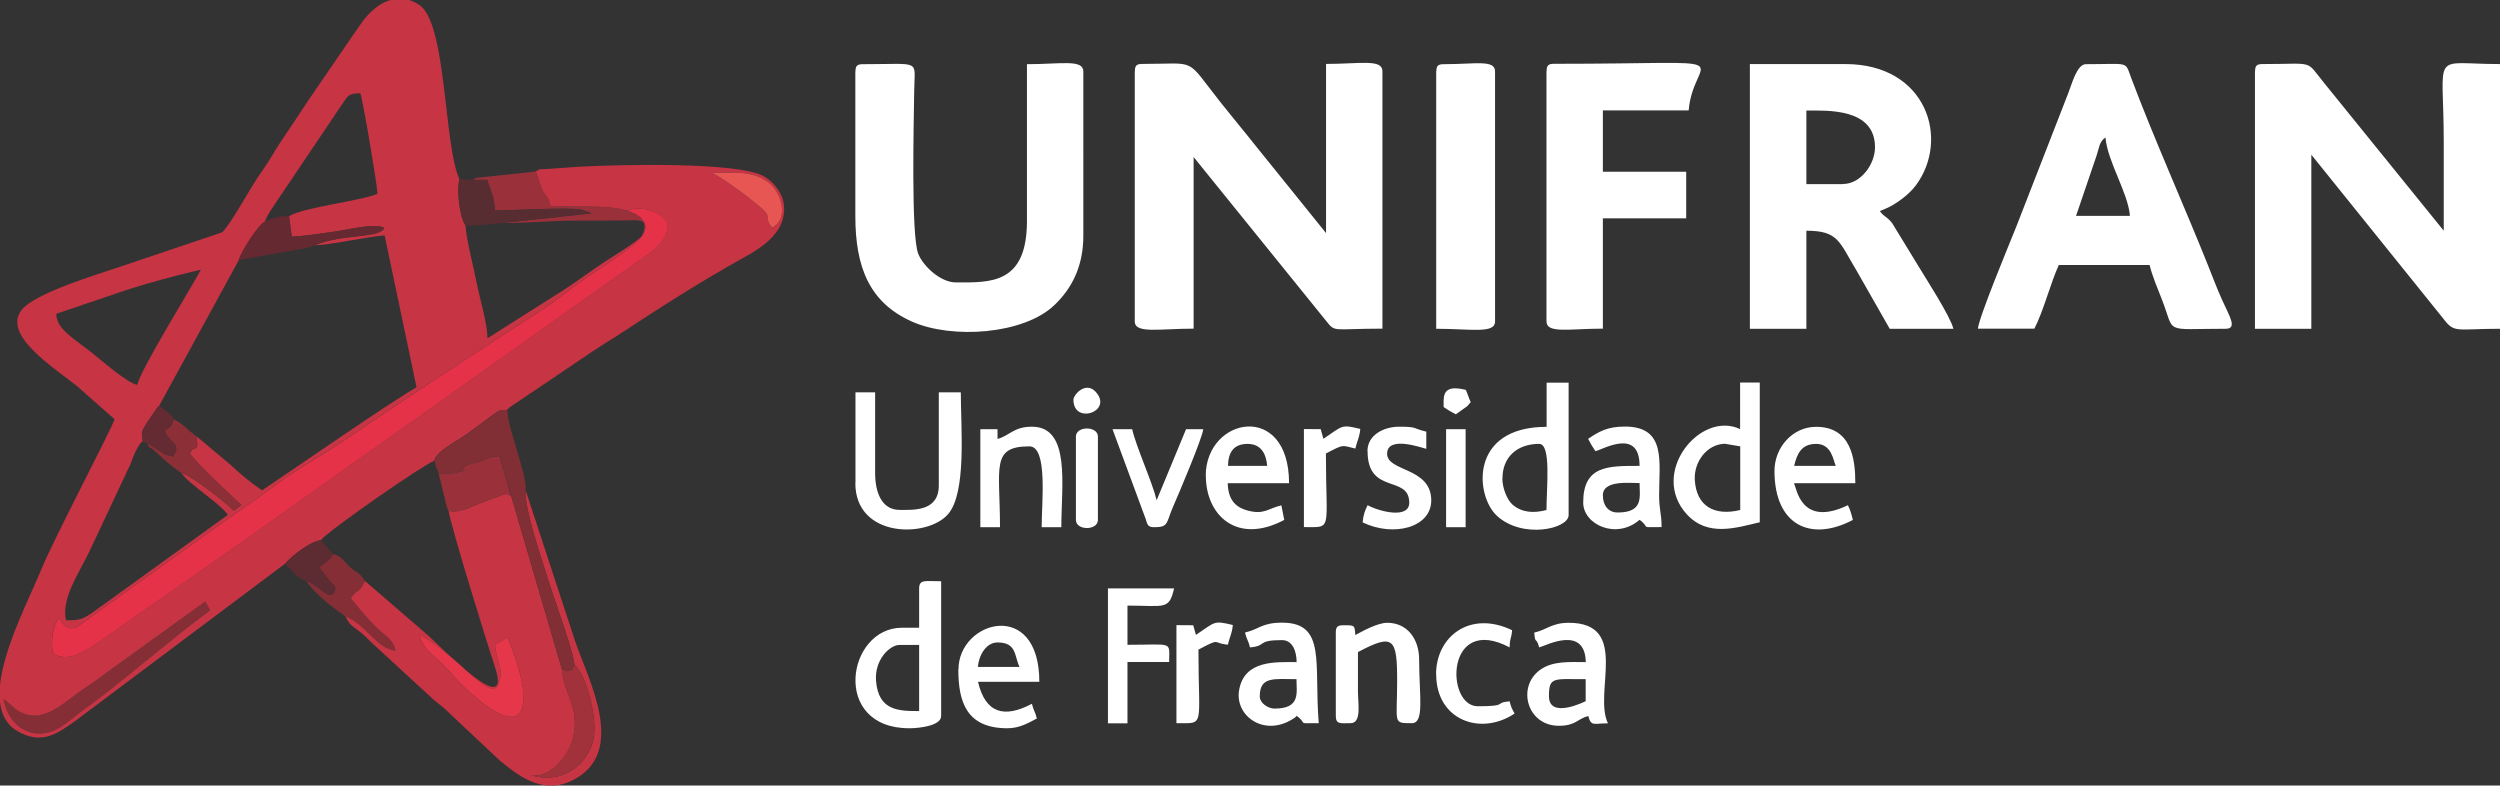 <svg xmlns="http://www.w3.org/2000/svg" fill-rule="evenodd" viewBox="0 0 19200 6033" shape-rendering="geometricPrecision" text-rendering="geometricPrecision" image-rendering="optimizeQuality" clip-rule="evenodd">
  <rect x="0" y="0" width="19200" height="6033" fill="#333333" stroke="none"/>
  <defs>
    <style>
<![CDATA[
    .fil12 {fill:#E75652}
    .fil6 {fill:#E53749}
    .fil3 {fill:#E53249}
    .fil2 {fill:#C73443}
    .fil10 {fill:#A1323B}
    .fil5 {fill:#9A313A}
    .fil7 {fill:#9A313A}
    .fil11 {fill:#8C2F37}
    .fil1 {fill:#862E36}
    .fil4 {fill:#812E35}
    .fil14 {fill:#642B33}
    .fil9 {fill:#652A31}
    .fil13 {fill:#5D2B32}
    .fil8 {fill:#572D31}
    .fil0 {fill:white}
   ]]>
    </style>
  </defs>
  <g id="Camada_x0020_1">
    <path d="M8715 548v1920c0 97 186 56 452 56V1206l1010 1249c83 103 39 69 440 69V547c0-96-173-56-433-56v1299l-538-667c-94-119-178-218-269-333-282-356-170-299-605-299-43 0-56 13-56 56zm8603 0v1977h433V1188l1016 1262c84 111 98 75 434 75V492c-542 0-433-117-433 602v678l-918-1134c-149-182-63-146-475-146-43 0-56 13-56 56zm-3163 866h-282V849c161 0 527-20 527 282 0 131-110 282-245 282zm-715 1111h433v-753c247 0 251 84 387 309l253 444h489c-22-94-212-387-263-472l-207-339c-47-58-59-44-95-93 28-13 49-19 78-34 70-38 149-98 197-161 266-354 86-934-539-934h-734v2033zM6569 548v1111c0 393 108 664 433 810 308 138 862 100 1097-127 128-123 221-290 221-532V549c0-96-173-56-433-56v1205c0 490-287 471-546 471-117 0-251-124-289-220-56-143-34-1010-31-1249 2-248 64-207-395-207-43 0-56 13-56 56zm9601 508c16 187 173 422 188 602h-414l158-464c23-71 20-103 68-139zm-979 1468h433c68-129 129-365 188-489h697c19 82 64 187 94 264 106 270 1 226 489 226 93 0 32-93-25-219-42-93-72-174-109-267-182-455-423-993-591-1442-49-131-11-104-348-104-69 0-109 159-135 223l-401 1030c-62 154-286 693-293 780zM11877 548v1920c0 96 173 56 433 56v-847h640v-358h-640V848h659c37-446 496-358-1035-358-43 0-56 13-56 56zm-847 0v1977c266 0 452 40 452-56V549c0-93-148-56-395-56-43 0-56 13-56 56zM6569 3710c0 423 551 423 711 240 145-165 99-662 99-937h-169v715c0 202-196 188-301 188-140 0-188-139-188-282v-621h-151v697zm339 1243h151v508c-155 0-313-1-331-232-13-163 106-276 181-276zm151-433v301h-132c-424 0-546 772 56 772 81 0 245-20 245-94V4464c-121 0-169-17-169 56zm4480-847c0-159 109-264 282-264 94 0 56 334 56 508-99 26-189 20-260-41-44-38-79-130-79-203zm339-395c-596 0-548 530-382 683 196 181 551 101 551-5V2939h-169v339zm1374 131l113 19v489c-200 48-337-30-349-231-8-139 94-278 236-278zm113-113c-306-147-701 336-410 654 160 175 376 104 560 61V2938h-151v358zm-2956 1581c-6-77-3-75-94-75-43 0-56 13-56 56v640c0 67 37 56 113 56 87 0 57-150 57-245v-301c272-144 302-112 301 226 0 323-36 320 113 320 99 0 56-213 56-489 0-155-89-282-245-282-75 0-191 65-245 94zm-734 471c0-156 112-132 282-132 0 106 33 226-169 226-48 0-113-41-113-94zm-113-489c14 58 24 55 38 113 133-11 47-56 245-56 88 0 113 97 113 169-160 0-403-18-442 217-32 192 183 353 399 228 37-21 23-14 44-32 90 66-12 56 169 56-38-457 61-772-282-772-155 0-176 51-282 75zm2334 489c0-152 32-132 282-132v169s-282 143-282-38zm-113-489c8 96 14 25 38 113 47-11 351-176 358 113-121 0-254-12-353 61-178 131-98 428 146 428 130 0 141-53 226-75 22 83 42 56 151 56-114-238 172-772-301-772-129 0-170 54-264 75zm527-1055c0-118 202-94 282-94 0 106 33 226-169 226-72 0-113-56-113-132zm-113-433c22 42 31 57 56 94 60-14 339-181 339 113-242 0-433-4-433 282 0 169 255 287 433 132 90 66-12 56 169 56 0-107-19-131-19-244 0-259 57-528-263-528-137 0-201 40-282 94zm-2616 38c103 0 143 75 151 169h-301c2-106 45-169 151-169zm-320 245c0 303 238 532 602 339l-22-112c-104 24-133 75-262 39-98-27-147-90-150-209h471c0-632-640-510-640-56zm4687-245c122 0 132 132 151 169h-320c22-92 55-169 169-169zm-320 207c0 421 281 547 602 377-11-46-20-76-38-113-359 172-393-126-414-169h471c0-186-31-433-301-433-182 0-320 159-320 339zM7661 4934c148 0 128 103 169 188h-320c7-87 62-188 151-188zm-301 207c0 252 64 452 377 452 94 0 163-42 226-75-14-58-24-55-38-113-211 112-357 75-414-169h471c0-643-621-471-621-94zm301-1770v-75h-132v753h151c0-460-73-621 226-621 142 0 94 430 94 621h151c0-320 74-772-226-772-140 0-171 69-264 94zm847 2184h151v-471h320c0-163 37-132-320-132v-301c288 0 319 36 358-132h-508v1035zm1995-2089c0 337 320 178 320 395 0 124-222 71-320 19-20 41-33 74-38 132 239 115 527 39 527-169 0-256-339-219-339-358 0-142 263-47 301-38v-132c-104-24-65-38-207-38-124 0-245 66-245 188zm-1638 583c112 0 90-33 144-157 47-107 227-533 232-596h-132l-226 546c-32-137-156-406-188-546h-151l249 674c20 49 12 79 71 79zm2165 1130c0 353 343 475 602 301-21-39-26-45-38-94-128 11-1 38-245 38-249 0-249-713 245-452 2-83 13-59 19-132-322-155-584 47-584 339zm-1845-302l-21-75-129-1v753c224 0 169 38 169-565 180-95 102-48 226-38 14-61 32-83 38-151-150-36-132-25-282 75zm979-1506l-21-75-129-1v753c224 0 169 38 169-565 144-76 120-62 226-38 14-61 32-83 38-151-150-36-132-25-282 75zm-1901-18v640c0 83 169 83 169 0v-640c0-83-169-83-169 0zm2843 696h150v-753h-150zm-2862-979c0 190 292 96 181-49-79-104-181 8-181 49zm2843 0v56c37 25 52 34 94 56l88-63c2-3 6-8 9-10l17-21c-16-33-22-61-38-94-68-16-169-33-169 75z" class="fil0"/>
    <g id="_1216816915696">
      <path d="M27 5366c34 217 240 349 447 212 68-45 122-96 194-146 207-144 676-549 946-745l-37-68-738 532c-57 44-118 89-187 133-154 100-328 304-529 164l-96-82zm2325-906c36 57 84 100 136 148 37 34 46 36 84 67l81 60c158 58 232 243 386 263-29-106-78-104-181-213-58-61-108-121-164-191 56-81 61-26 109-132-44-70-57-56-116-108-54-48-55-80-130-99-23 45-65 74-105 100 25 41 47 65 76 101 48 59 60 43 36 100-33 36-84-16-105-31-37-27-58-44-107-65z" class="fil1"/>
      <path d="M27 5366l96 82c201 140 375-64 529-164 69-44 129-90 187-133l738-532 37 68c-270 196-739 601-946 745-72 50-126 102-194 146-207 137-413 6-447-212zM3001 0h140c26 8 52 20 78 37 213 138 188 1076 309 1338-23 90 2 294 47 357 10 125 59 305 86 441 25 126 81 305 83 425l599-380c103-68 186-130 290-200 85-57 223-136 295-203-80 106-413 297-556 412-174 139-377 258-562 379-383 251-757 497-1131 752-196 134-383 233-569 371-188 139-372 261-550 390l-970 696c-83 34-112-29-140-71-46 73-60 162-47 274 120 78 261-24 361-92l942-657c427-299 830-589 1257-889 211-148 414-294 627-445l1256-890c93-69 243-149 277-273 38-137-213-205-304-153-185-52-386-21-594-38-21-97-34-64-61-122-19-41-32-100-50-142 51-27 5-13 80-19l264-18c284-15 1178-39 1399 69 75 37 149 126 162 215 30 211-158 332-313 418-320 177-618 368-921 567-83 55-149 93-230 147l-642 433c-2 2-9 13-10 10-2-3-7 7-10 10-56 0-54 0-96 29l-207 152c-101 73-235 131-256 210-60 14-794 520-872 610-71 4-220 115-275 181L579 5536c-139 99-257 185-440 82-355-198 49-927 179-1247 87-215 549-1096 562-1151l-290-256c-193-152-577-397-421-587 105-128 581-270 761-331l774-261c44-29 204-309 238-364 40-65 71-106 113-170 39-60 62-104 101-162 77-114 141-211 218-327l337-492c42-56 66-102 112-152 53-57 111-99 174-117zM1053 2956c-79-18-268-183-341-242-148-118-277-184-280-304l534-181c188-61 384-113 577-158-73 138-460 760-489 885zm1167-1295l21 157c126-8 236-26 359-44 77-11 292-64 351-23-34 81-324 44-533 132 115 0 395-64 536-75l245 1167c-153 81-979 652-1186 791-89-60-169-127-249-202l-253-212c17 146-23 51-53 132 107 131 275 280 395 395l-57 43c-54-56-315-264-404-290 57 85 299 235 358 322L711 4704c-72 48-88 60-204 60-39-168 104-370 176-521l319-679c16-38 20-56 38-94 1-2 16-32 20-37 37-57 8-17 36-44-16-81-2-81 34-145l81-118c3-3 8-7 12-11l612-1119c19-69 147-265 198-293 28-67 41-78 79-137l515-765c46-63 42-83 140-85 17 35 130 701 132 772-108 52-592 108-678 173zm3244-333c165-2 311-22 438 73 93 69 165 281 27 347-66-81 3-74-77-146-78-69-316-249-388-275zM3222 4876c280 142 517 493 599 395 59-131-10-182-19-320 35-18 64-37 94-54 44 85 110 287 121 398 47 470-426 20-532-102-150-173-229-184-263-317zm1190 232c92 71 183 424 144 578-48 186-231 340-476 268 143 26 286-149 318-276 63-247-66-331-82-536l-390-1332c-41-27-46-15-109 7-51 18-84 30-125 46-70 28-182 86-247 57 9 97 302 1039 356 1203 136 408-377-116-512-242l-486-419c-48 106-53 51-109 132 56 70 106 130 164 191 103 110 152 107 181 213-154-20-228-206-386-263 31 61 42 65 94 104 43 32 59 48 99 89l490 451c49 41 65 47 112 95l388 365c121 97 316 273 557 156 434-212 124-775 23-1074l-379-1155c-13 136 125 533 172 685s194 547 203 657z" class="fil2"/>
      <path d="M4929 1815c-80 106-413 297-556 412-174 139-377 258-562 379-383 251-757 497-1131 752-196 134-383 233-569 371-188 139-372 261-550 390l-970 696c-83 34-112-29-140-71-46 73-60 162-47 274 120 78 261-24 361-92l942-657c427-299 830-589 1257-889 211-148 414-294 627-445l1256-890c93-69 243-149 277-273 38-137-213-205-304-153 114 40 175 104 108 196z" class="fil3"/>
      <path d="M3337 3539c36 123-33-88 10 42l22 52c46 3 103 7 147-5 119-31-1-16 75-56 21-11 81-21 115-34 43-17 61-33 134-34l86 305 390 1332c61 17 81 14 96-34-9-110-157-504-203-657-47-153-184-549-172-685 9-68-45-226-65-301-23-86-73-219-75-315-56 0-54 0-96 29l-207 152c-101 73-235 131-256 210z" class="fil4"/>
      <path d="M3632 1381h110c22 82 56 131 59 234 128 2 548-25 660-6l83 29-691 75c217 0 379-19 607-19 107 0 214 1 321-1 144-2 204-19 148 122 67-92 6-156-108-196-185-52-386-21-594-38-21-97-34-64-61-122-19-41-32-100-50-142l-457 49c-4 2-11 5-14 7-3 1-10 4-13 7z" class="fil5"/>
      <path d="M3222 4876c34 133 113 144 263 317 106 122 579 572 532 102-11-111-78-313-121-398-30 17-60 35-94 54 9 138 78 189 19 320-82 97-319-253-599-395z" class="fil6"/>
      <path d="M3368 3633l63 259c2 4 5 11 6 14s4 9 6 14c65 30 177-29 247-57 41-16 74-28 125-46 63-22 68-34 109-7l-86-305c-73 1-91 17-134 34-33 13-93 23-115 34-76 40 44 25-75 56-45 12-101 8-147 5z" class="fil7"/>
      <path d="M3576 1732c124 1 183-10 278-18l691-75-83-29c-112-19-532 8-660 6-3-103-37-152-59-234h-110l-104-7c-23 90 2 294 47 357z" class="fil8"/>
      <path d="M2032 1703c-51 27-179 224-198 293l441-77c34-6 48-7 80-14l63-22c209-88 499-51 533-132-59-41-274 12-351 23-123 18-234 36-359 44l-21-157c-74-5-129 15-188 42z" class="fil9"/>
      <path d="M4315 5142c16 206 145 289 82 536-32 126-175 302-318 276 245 72 428-82 476-268 40-154-51-507-144-578-15 48-34 51-96 34z" class="fil10"/>
      <path d="M1128 3401c45 75 2 11 59 61 28 24 40 38 68 63 31 28 108 90 136 106 89 26 350 234 404 290l57-43c-120-116-288-264-395-395 30-81 69 14 53-132-81-57-89-86-176-132-33 90-14 32-69 94 38 88 117 90 78 169-30 19 34 37-72 9l-144-91z" class="fil11"/>
      <path d="M5464 1327c72 26 310 205 388 275 80 71 11 65 77 146 138-66 67-278-27-347-128-95-274-74-438-73z" class="fil12"/>
      <path d="M2190 4330c56 53 87 113 162 130 48 21 70 38 107 65 21 15 73 67 105 31 24-57 11-41-36-100-29-36-51-61-76-101 39-26 82-55 105-100l-92-106c-71 4-220 115-275 181z" class="fil13"/>
      <path d="M1095 3389c23 18 10 6 33 12l144 91c105 28 42 10 72-9 39-79-40-82-78-169 55-62 36-4 69-94-43-65-53-53-112-105-4 3-10 8-12 11l-81 118c-37 64-50 64-34 145z" class="fil14"/>
    </g>
  </g>
</svg>
